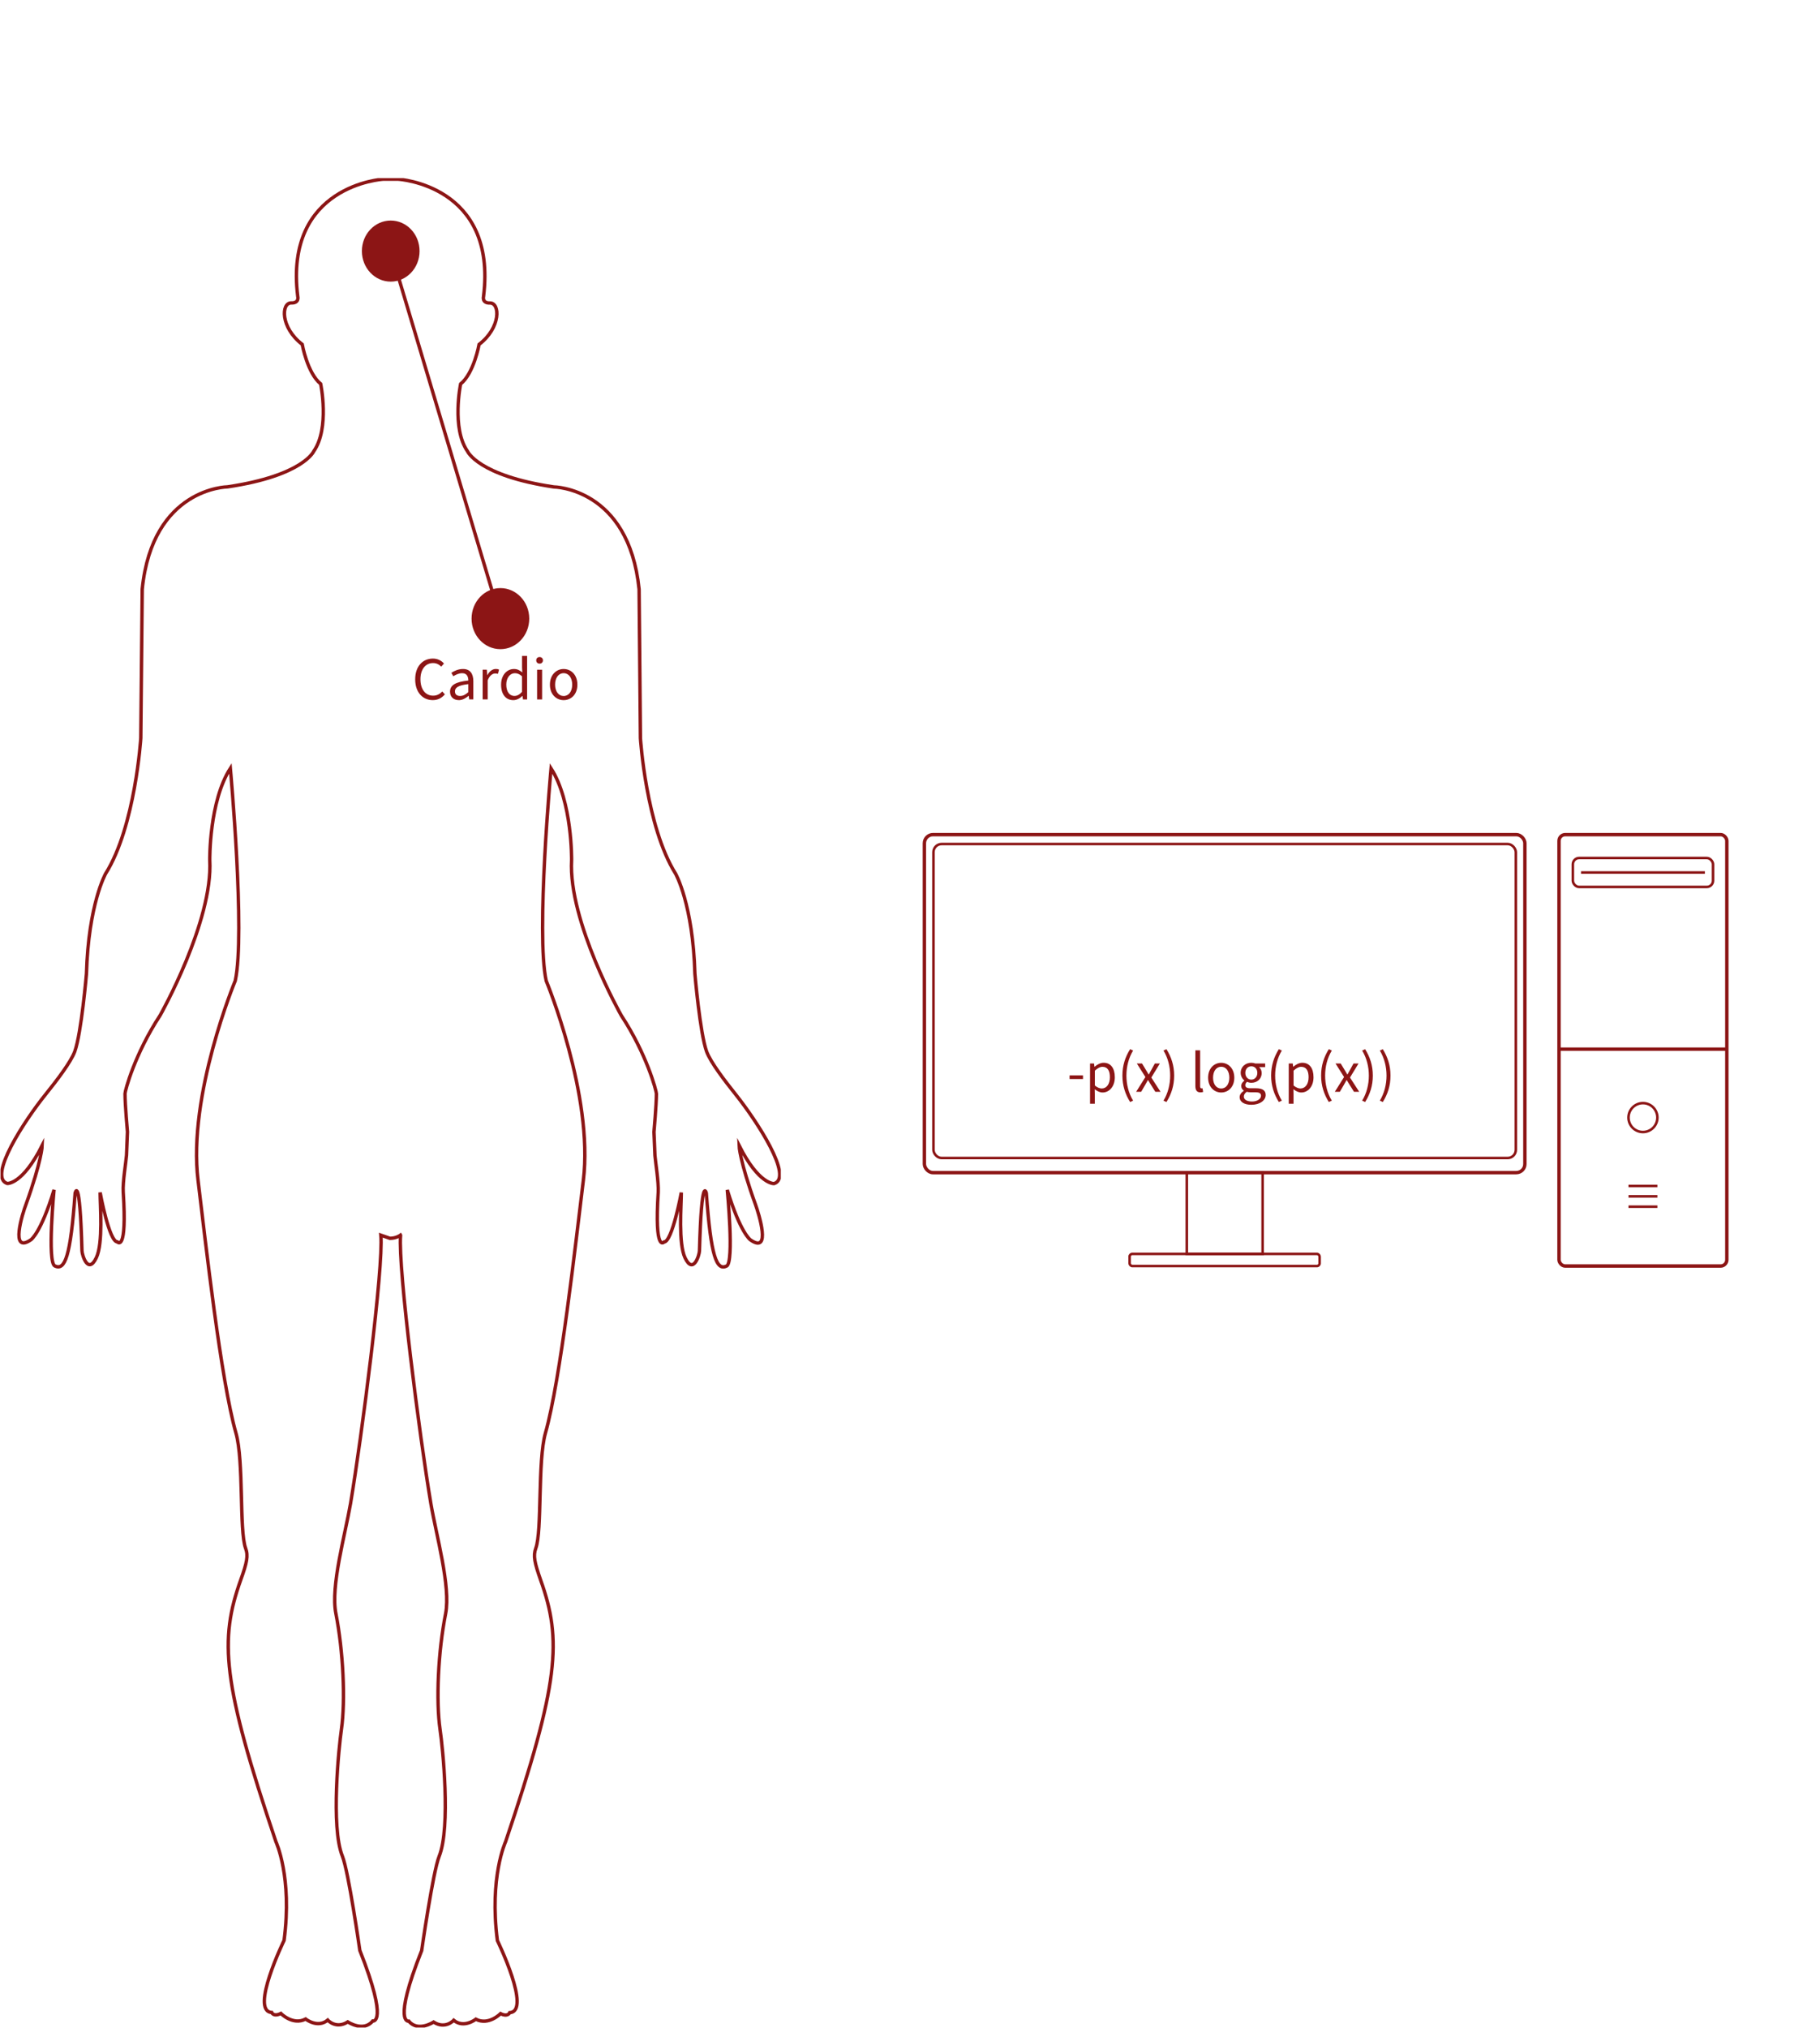 <?xml version="1.0" encoding="UTF-8"?>
<svg id="Ebene_1" data-name="Ebene 1" xmlns="http://www.w3.org/2000/svg" xmlns:xlink="http://www.w3.org/1999/xlink" viewBox="0 0 536.46 597.64">
  <defs>
    <style>
      .cls-1 {
        clip-path: url(#clippath);
      }

      .cls-2, .cls-3, .cls-4, .cls-5 {
        fill: none;
      }

      .cls-2, .cls-6 {
        stroke-width: 0px;
      }

      .cls-3 {
        stroke-width: .75px;
      }

      .cls-3, .cls-4 {
        stroke-miterlimit: 10;
      }

      .cls-3, .cls-4, .cls-5 {
        stroke: #8c1515;
      }

      .cls-6 {
        fill: #8c1515;
      }
    </style>
    <clipPath id="clippath">
      <rect class="cls-2" x=".15" y="52.49" width="230" height="545"/>
    </clipPath>
  </defs>
  <g class="cls-1">
    <path class="cls-4" d="m118.07,364.03c-.8,9.44,5.62,59.43,8.93,79.04,1.57,9.29,5.9,24.41,4.35,32.45-2.22,11.2-2.86,25.69-1.64,34.12.77,5.12,3.2,28.75-.27,37.4-1.82,4.53-5.15,27.76-5.15,27.76-8.68,21.88-3.78,20.81-3.78,20.81,2.68,3.29,7.29.26,7.29.26,3.51,2.23,5.93-.53,5.93-.53,3.01,2.49,6.52-.31,6.52-.31,3.78,1.96,7.29-1.65,7.29-1.65,2.17,1.09,2.71-.29,2.71-.29,6.51-.41-3.64-21.24-3.64-21.24-2.43-18.7,2.41-29.11,2.41-29.11,15.87-46.98,16.67-59.44,10.33-77.14-1.78-5.11-2.24-7.13-1.42-9.36,1.9-5.12.52-25.72,2.83-33.9,4.47-15.77,8.88-55.78,11.18-74.44,3.09-25.14-10.94-58.86-10.94-58.86-3.07-13.72,1.43-62.6,1.43-62.6,6.29,9.78,6.05,27.03,6.05,27.03-1,18.09,14.64,45.75,14.64,45.75,7.52,11.43,10.36,22.27,10.36,23.08,0,3.29-.72,11.26-.72,11.26l.29,6.94c.13,1.77,1.12,7.85.97,10.8-1.17,18.11,1.7,14.7,1.7,14.7,2.43,0,5.1-14.57,5.1-14.57,0,3.76-.92,15,1.11,19.25,2.43,5.06,4.21-.87,4.24-2.05.64-23.05,2.03-17.01,2.03-17.01,1.35,18.7,3.01,22.92,5.98,21.46,2.26-1.08.19-22.44.19-22.44,3.86,12.69,6.79,14.71,6.79,14.71,6.37,4.46,2.43-7.87,1.55-10.32-4.71-12.98-4.86-17.48-4.86-17.48,5.89,11.66,10.33,11.23,10.33,11.23,5.74-1.83-5.02-18.34-11.33-26.26-3.22-4.03-7.37-9.43-8.57-12.64-1.96-5.43-3.45-22.88-3.45-22.88-.59-20.6-5.7-29.54-5.7-29.54-8.72-13.94-10.36-39.93-10.36-39.93l-.39-43.89c-3.06-29.94-25.15-30.15-25.15-30.15-22.33-3.32-25.44-10.52-25.44-10.52-4.73-6.8-2.02-19.82-2.02-19.82,3.93-3.18,5.44-11.65,5.44-11.65,6.51-4.99,6.2-12.29,3.19-12.21-2.41.06-1.87-1.93-1.87-1.93,4.07-32.87-25.15-34.55-25.15-34.55h-4.46s-29.23,1.68-25.16,34.53c0,0,.55,2-1.89,1.93-3-.08-3.28,7.22,3.21,12.21,0,0,1.51,8.46,5.44,11.65,0,0,2.71,13.03-2.02,19.82,0,0-3.09,7.21-25.44,10.52,0,0-22.13.22-25.14,30.15l-.42,43.89s-1.61,25.99-10.36,39.93c0,0-5.08,8.95-5.66,29.54,0,0-1.49,17.45-3.44,22.88-1.19,3.19-5.34,8.59-8.59,12.63-6.36,7.89-17.06,24.38-11.33,26.26,0,0,4.46.43,10.33-11.23,0,0-.12,4.46-4.82,17.48-.93,2.41-4.86,14.74,1.51,10.32,0,0,2.95-2.02,6.79-14.71,0,0-2.06,21.36.23,22.44,2.99,1.46,4.63-2.76,5.98-21.46,0,0,1.38-6.04,2.02,17.01.03,1.19,1.78,7.12,4.22,2.05,2.06-4.24,1.13-15.47,1.13-19.25,0,0,2.64,14.57,5.1,14.57,0,0,2.9,3.41,1.71-14.7-.19-2.96.85-9.03.97-10.8l.28-6.94s-.72-7.95-.72-11.26c0-.82,2.85-11.65,10.36-23.08,0,0,15.63-27.67,14.62-45.75,0,0-.22-17.25,6.07-27.03,0,0,4.46,48.87,1.44,62.6,0,0-14.05,33.71-10.96,58.86,2.28,18.72,6.69,58.67,11.17,74.44,2.34,8.17.95,28.75,2.83,33.9.85,2.23.4,4.29-1.42,9.35-6.31,17.7-5.51,30.17,10.36,77.14,0,0,4.89,10.41,2.41,29.11,0,0-10.13,20.82-3.65,21.23,0,0,.5,1.38,2.71.29,0,0,3.51,3.61,7.3,1.65,0,0,3.51,2.8,6.51.31,0,0,2.41,2.76,5.91.53,0,0,4.6,3.1,7.34-.26,0,0,4.86,1.08-3.79-20.81,0,0-3.31-23.2-5.14-27.76-3.48-8.64-1.02-32.32-.28-37.4,1.2-8.48.55-22.94-1.64-34.12-1.6-8.01,2.73-23.15,4.33-32.45,3.29-19.58,9.74-69.58,8.93-79.04l2.67.93c1.91,0,3.11-.93,3.11-.93h0Z"/>
  </g>
  <path class="cls-6" d="m127.55,206.31c-2.95,0-5.17-2.27-5.17-6.12s2.23-6.12,5.24-6.12c1.4,0,2.56.65,3.24,1.46l-.81.92c-.63-.67-1.44-1.06-2.41-1.06-2.21,0-3.71,1.84-3.71,4.77s1.44,4.84,3.73,4.84c1.1,0,1.94-.43,2.7-1.24l.77.86c-.95,1.08-2.05,1.69-3.58,1.69Zm7.67,0c-1.46,0-2.57-.9-2.57-2.48,0-1.96,1.66-2.88,5.4-3.29-.02-1.1-.4-2.16-1.82-2.16-1.01,0-1.93.47-2.61.9l-.58-1.01c.81-.54,2.03-1.13,3.44-1.13,2.12,0,3.04,1.42,3.04,3.6v5.36h-1.22l-.13-1.04h-.05c-.86.7-1.8,1.26-2.9,1.26Zm.41-1.22c.85,0,1.57-.38,2.41-1.13v-2.36c-2.95.34-3.94,1.01-3.94,2.14,0,.97.68,1.35,1.53,1.35Zm6.64,1.01v-8.75h1.22l.13,1.58h.05c.58-1.1,1.48-1.8,2.48-1.8.38,0,.65.05.94.18l-.32,1.26c-.27-.07-.45-.11-.81-.11-.74,0-1.62.54-2.21,2.02v5.62h-1.48Zm9.05.22c-2.2,0-3.62-1.66-3.62-4.57s1.8-4.61,3.8-4.61c1.01,0,1.67.38,2.45,1.01l-.07-1.49v-3.37h1.49v12.82h-1.22l-.13-1.03h-.05c-.68.67-1.62,1.24-2.65,1.24Zm.32-1.24c.81,0,1.51-.4,2.23-1.21v-4.57c-.74-.67-1.4-.92-2.12-.92-1.4,0-2.52,1.35-2.52,3.35s.88,3.35,2.41,3.35Zm6.67,1.03v-8.75h1.48v8.75h-1.48Zm.74-10.55c-.58,0-.99-.38-.99-.97s.41-.97.99-.97.99.4.99.97-.41.97-.99.97Zm7.09,10.76c-2.14,0-4.05-1.67-4.05-4.57s1.91-4.61,4.05-4.61,4.05,1.67,4.05,4.61-1.91,4.57-4.05,4.57Zm0-1.22c1.51,0,2.52-1.35,2.52-3.35s-1.01-3.38-2.52-3.38-2.52,1.37-2.52,3.38,1.03,3.35,2.52,3.35Z"/>
  <line class="cls-5" x1="115.15" y1="73.99" x2="147.5" y2="182.3"/>
  <path class="cls-6" d="m123.67,73.99c0,5-3.83,9-8.5,9s-8.5-4-8.5-9,3.83-9,8.5-9,8.5,4,8.5,9Z"/>
  <path class="cls-6" d="m156,182.3c0,5-3.83,9-8.5,9s-8.5-4-8.5-9,3.83-9,8.5-9,8.5,4,8.5,9Z"/>
  <g>
    <path class="cls-6" d="m315.27,316.89h3.95v1.08h-3.95v-1.08Z"/>
    <path class="cls-6" d="m321.31,313.39h1.17l.12.96h.05c.75-.64,1.68-1.17,2.66-1.17,2.14,0,3.29,1.66,3.29,4.26,0,2.83-1.7,4.5-3.6,4.5-.77,0-1.55-.36-2.32-.96l.03,1.46v2.81h-1.41v-11.86Zm5.84,4.05c0-1.84-.62-3.07-2.2-3.07-.7,0-1.41.39-2.23,1.13v4.38c.75.64,1.49.88,2.04.88,1.37,0,2.39-1.25,2.39-3.31Z"/>
    <path class="cls-6" d="m330.84,316.96c0-3.02.84-5.49,2.27-7.79l.88.41c-1.32,2.18-1.97,4.77-1.97,7.38s.65,5.2,1.97,7.38l-.88.41c-1.42-2.3-2.27-4.77-2.27-7.79Z"/>
    <path class="cls-6" d="m337.61,317.37l-2.52-3.98h1.53l1.12,1.84c.26.45.53.93.82,1.39h.07c.24-.46.5-.94.76-1.39l1.01-1.84h1.48l-2.52,4.14,2.71,4.2h-1.53l-1.22-1.94c-.29-.5-.6-1.01-.91-1.49h-.07c-.29.48-.57.98-.84,1.49l-1.13,1.94h-1.48l2.73-4.36Z"/>
    <path class="cls-6" d="m342.95,324.34c1.32-2.18,1.97-4.77,1.97-7.38s-.65-5.2-1.97-7.38l.87-.41c1.42,2.3,2.27,4.77,2.27,7.79s-.84,5.49-2.27,7.79l-.87-.41Z"/>
    <path class="cls-6" d="m352.34,320.02v-10.5h1.41v10.61c0,.45.19.6.41.6.09,0,.15,0,.29-.03l.19,1.06c-.19.09-.46.14-.81.14-1.06,0-1.49-.67-1.49-1.87Z"/>
    <path class="cls-6" d="m356.1,317.58c0-2.8,1.82-4.39,3.86-4.39s3.86,1.6,3.86,4.39-1.82,4.36-3.86,4.36-3.86-1.6-3.86-4.36Zm6.26,0c0-1.92-.96-3.23-2.4-3.23s-2.4,1.3-2.4,3.23.98,3.19,2.4,3.19,2.4-1.29,2.4-3.19Z"/>
    <path class="cls-6" d="m365.39,323.33c0-.7.46-1.37,1.22-1.89v-.07c-.41-.26-.74-.7-.74-1.36,0-.7.48-1.25.91-1.54v-.07c-.55-.45-1.08-1.25-1.08-2.25,0-1.82,1.44-2.97,3.14-2.97.46,0,.88.09,1.18.21h2.9v1.08h-1.73v.07c.39.36.7.91.7,1.66,0,1.77-1.36,2.88-3.05,2.88-.41,0-.87-.1-1.25-.29-.29.26-.53.53-.53.99,0,.53.34.91,1.48.91h1.61c1.94,0,2.92.6,2.92,1.99,0,1.54-1.63,2.88-4.22,2.88-2.04,0-3.45-.81-3.45-2.25Zm6.3-.43c0-.77-.6-1.03-1.68-1.03h-1.44c-.33,0-.72-.03-1.08-.14-.6.43-.86.93-.86,1.41,0,.89.91,1.46,2.42,1.46,1.6,0,2.64-.82,2.64-1.7Zm-1.08-6.74c0-1.22-.79-1.94-1.77-1.94s-1.77.72-1.77,1.94.81,1.99,1.77,1.99,1.77-.77,1.77-1.99Z"/>
    <path class="cls-6" d="m374.68,316.96c0-3.02.84-5.49,2.27-7.79l.88.41c-1.32,2.18-1.97,4.77-1.97,7.38s.65,5.2,1.97,7.38l-.88.41c-1.42-2.3-2.27-4.77-2.27-7.79Z"/>
    <path class="cls-6" d="m379.88,313.39h1.17l.12.96h.05c.75-.64,1.68-1.17,2.66-1.17,2.14,0,3.29,1.66,3.29,4.26,0,2.83-1.7,4.5-3.6,4.5-.77,0-1.55-.36-2.32-.96l.03,1.46v2.81h-1.41v-11.86Zm5.84,4.05c0-1.84-.62-3.07-2.2-3.07-.7,0-1.41.39-2.23,1.13v4.38c.76.64,1.49.88,2.04.88,1.37,0,2.39-1.25,2.39-3.31Z"/>
    <path class="cls-6" d="m389.41,316.96c0-3.02.84-5.49,2.27-7.79l.88.41c-1.32,2.18-1.97,4.77-1.97,7.38s.65,5.2,1.97,7.38l-.88.41c-1.42-2.3-2.27-4.77-2.27-7.79Z"/>
    <path class="cls-6" d="m396.17,317.37l-2.52-3.98h1.53l1.12,1.84c.26.45.53.93.82,1.39h.07c.24-.46.5-.94.76-1.39l1.01-1.84h1.48l-2.52,4.14,2.71,4.2h-1.53l-1.22-1.94c-.29-.5-.6-1.01-.91-1.49h-.07c-.29.48-.57.98-.84,1.49l-1.13,1.94h-1.48l2.73-4.36Z"/>
    <path class="cls-6" d="m401.51,324.34c1.32-2.18,1.97-4.77,1.97-7.38s-.65-5.2-1.97-7.38l.87-.41c1.42,2.3,2.27,4.77,2.27,7.79s-.84,5.49-2.27,7.79l-.87-.41Z"/>
    <path class="cls-6" d="m406.72,324.34c1.32-2.18,1.97-4.77,1.97-7.38s-.65-5.2-1.97-7.38l.87-.41c1.42,2.3,2.27,4.77,2.27,7.79s-.84,5.49-2.27,7.79l-.87-.41Z"/>
  </g>
  <g>
    <rect class="cls-4" x="272.47" y="245.95" width="177" height="99.61" rx="2.54" ry="2.54"/>
    <rect class="cls-3" x="275.14" y="248.72" width="171.66" height="92.53" rx="2.41" ry="2.41"/>
    <rect class="cls-3" x="349.82" y="345.55" width="22.35" height="23.95"/>
    <rect class="cls-3" x="332.96" y="369.5" width="56.01" height="3.58" rx=".8" ry=".8"/>
  </g>
  <g>
    <rect class="cls-4" x="459.53" y="245.95" width="49.47" height="127.13" rx="1.84" ry="1.84"/>
    <line class="cls-4" x1="459.53" y1="309.17" x2="509.01" y2="309.17"/>
    <circle class="cls-3" cx="484.27" cy="329.33" r="4.26"/>
    <line class="cls-3" x1="480.01" y1="349.49" x2="488.53" y2="349.49"/>
    <line class="cls-3" x1="480.01" y1="352.54" x2="488.53" y2="352.54"/>
    <line class="cls-3" x1="480.01" y1="355.59" x2="488.53" y2="355.59"/>
    <rect class="cls-3" x="463.61" y="252.84" width="41.32" height="8.53" rx="1.85" ry="1.85"/>
    <line class="cls-3" x1="466.02" y1="257.11" x2="502.53" y2="257.11"/>
  </g>
</svg>